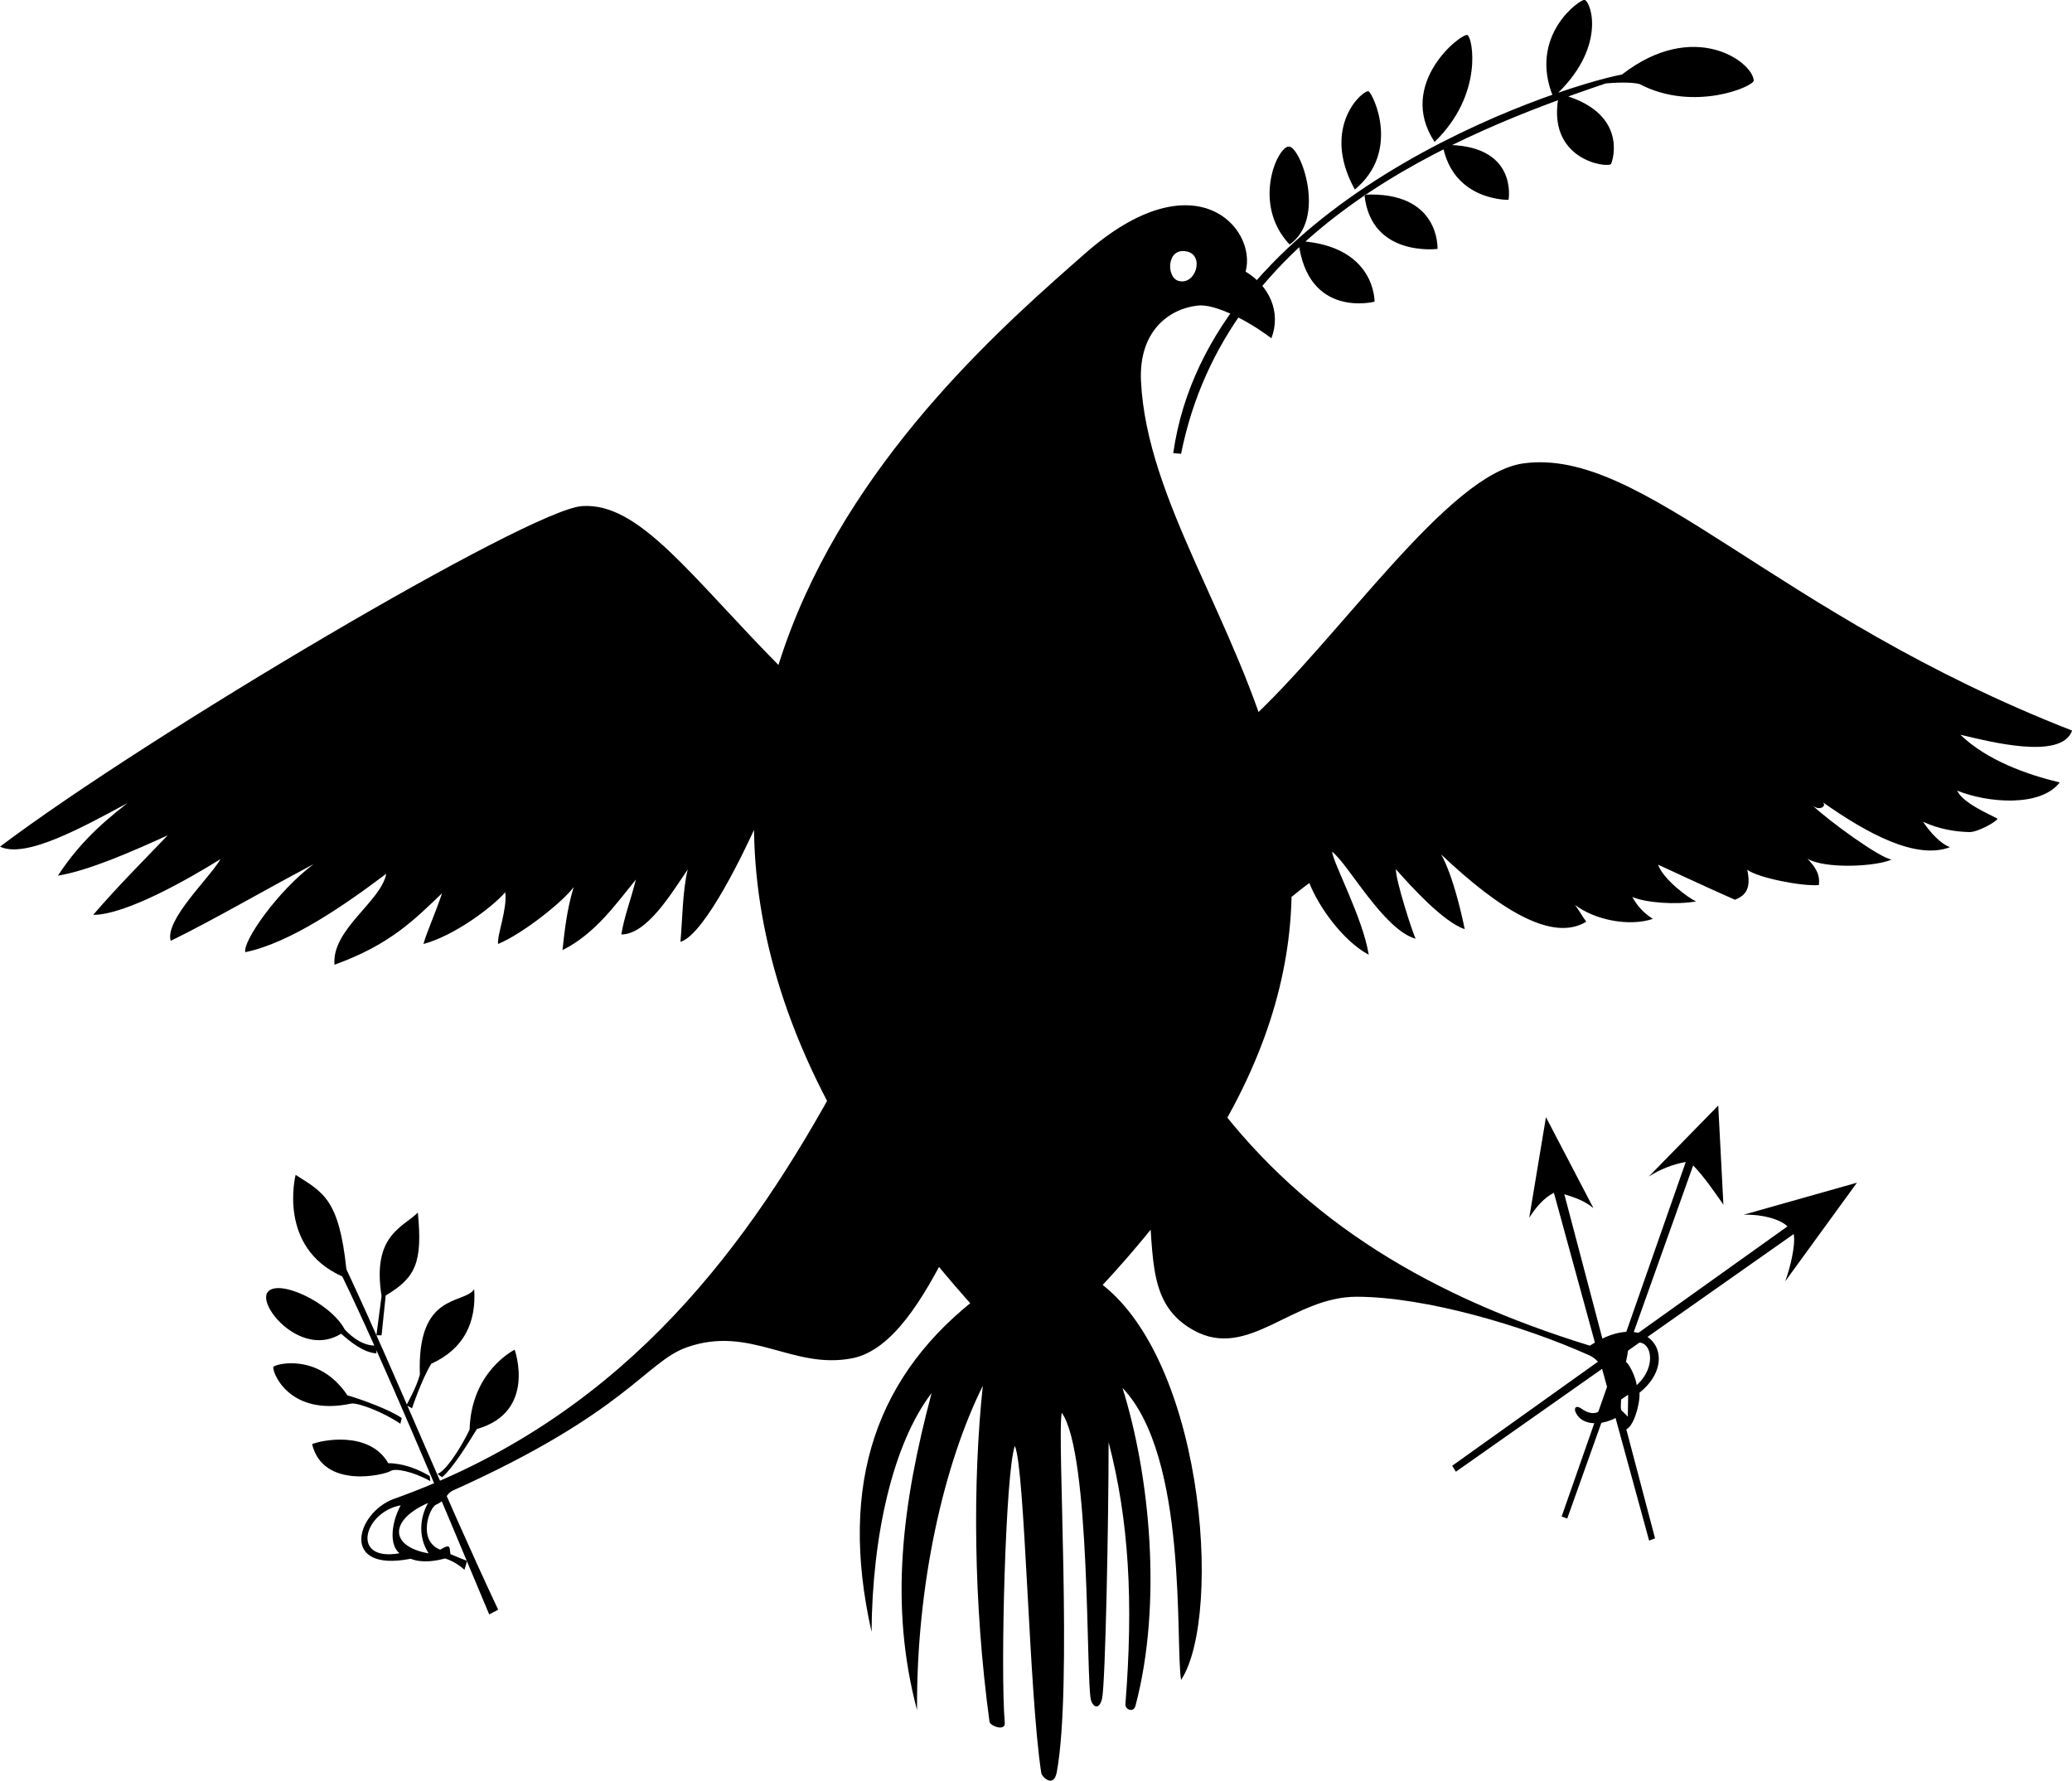 <svg xmlns="http://www.w3.org/2000/svg" viewBox="0 0 184.958 158.98"><path d="M114.34 80.85s1.63-1.37 2.54-2.02c.85 2.15 3 5.16 5.3 6.4-.52-3.27-3.14-8.1-3.27-9.2 1.45 1.1 4.6 6.98 7.46 7.77-.26-.46-1.83-5.36-1.76-6.2 1.5 1.7 4.25 4.7 6.14 5.35-.26-1.3-1.05-4.78-2.1-6.67 5.24 4.97 9.94 7.84 12.95 6-.34-.45-.53-.84-1-1.5 1.7 1.32 4.78 1.97 6.94 1.25-.92-.6-1.44-1.24-1.83-1.96 1.18.52 3.86.72 5.7.4-.66-.27-2.95-1.97-3.4-3.28.58.26 4.18 1.95 6.86 3.13 1.04-.4 1.44-1.1 1.1-2.68.92.72 4.9 1.5 6.4 1.37 0-.4.2-1.1-1.03-2.35 1.57.92 6.08.72 7.52.07-1.05-.13-5.55-3.4-7.1-4.86.66.6 1.37.07.93-.27 3.97 2.8 8.33 5.18 11.37 4.03-.92-.37-1.76-1.34-2.4-2.27 1.4.65 2.9.9 4.17.92.72 0 2.4-.92 2.48-1.2-.82-.44-3.1-1.4-3.6-2.5 2.7 1.1 7.44 1.5 9.15-.73-2.97-.72-6.5-1.98-8.87-4.26 2.56.6 9.03 2.3 9.98-.37-26.63-10.4-38.3-25.34-49-23.85-6.73.94-16.32 15.5-24.5 23.02m33.87 60.12l-.03 1.95-.64-.63.04-.9zm-.2-2.93c.1-.4.2-1.03.24-1.35 1.8-1.43 2.87 1.5.72 3.42-.06-.58-.56-1.76-.96-2.08zM102.5 107c.53 5.36-.04 9.5 4.06 11.76 4.88 2.7 8.8-3.02 14.57-3 6.15.02 14.82 2.58 20.72 5.22 2.62 1.18 2 6.7-.7 4.76-.48-.34-.7-.02-.47.4.63 1.25 2.5 1.07 3.7.35l.67 1.14c.76-.1 1.37-2.36 1.3-3.3 3.8-3.03.87-7.7-4.43-4.2-14.2-4.38-25.3-11-33.47-21.77m-20.85 17.2c-9.34 7.05-12.8 16.8-9.8 30.12.06-8.57 1.9-16.8 5.36-21.32-2.62 9.87-3.8 18.9-1.3 28.3-.07-11.24 2.4-21.96 5.87-28.95-.9 8.5-.85 19.35.6 30 .04.35 1.44.9 1.36.07-.4-4.58.06-22.42.9-24.7.92 2.02 1.25 22.02 2.36 29.2.06.35 1.1 1.37 1.38-.06 1.43-7.7 0-30 .45-32.1 2.6 3.67 2.15 23.86 2.6 25.63.2.7.76.9 1-.13.3-1.5.58-15.88.58-22.88 1.83 7.06 2.22 14.25 1.5 23.4-.04.46.73.8.9.13 2.43-9.16 1.26-20.66-1.16-28.37 5.88 6.14 4.7 22.94 5.23 26.07 3.8-5.8 2.02-29.73-8.04-36m-59.18 20.2c-.73 1.3-.9 3.02.05 4.5-3.5-.62-3.53-2.97-.05-4.5zm-2.45.22c-.85 1.6-1.02 3.53-.1 4.27-4.4.78-3.2-3.66.1-4.28zM74.32 97.4c-8.4 15.2-19.52 29.4-39.14 36.4-3.37 1.2-4.93 6.6 1.48 5.35 1.07.43 2.35.17 3.07-.03 1.04.33 1.73 1.02 1.73 1.02l.23-.8s-.9-.35-1.48-.6c-.1-.66.03-.96-.92-.4-2.02-.8-1-3.73-.36-4.02 1-.45.88-1 1.54-1.28 15.5-6.97 17.18-11.48 20.85-12.77 5.7-2 9.42 2.03 14.77.98 3.6-.72 6.34-5.36 8.63-9.87M69.8 59.68c-8.15-8.22-12.7-14.86-17.85-14.5-4.72.32-38.82 20.5-51.95 30.4 2.3 1.1 7.4-1.75 11.37-3.88-2.87 2.22-4.62 4.07-6.2 6.47 2.78-.46 6.57-2.13 9.8-3.6-1.94 2.03-4.53 4.62-6.65 7.1 2.96 0 8.7-3.32 11.37-4.98-1.03 1.75-5 5.44-4.45 7.3 3.8-1.86 8.04-4.35 12.76-6.85-3.23 2.4-6.37 6.94-6.1 7.86 3.98-.82 8.8-4.15 12.58-7-.46 2.48-4.9 4.98-4.62 8.12 4.9-1.76 7.1-3.98 9.6-6.38-.55 1.67-1.38 3.5-1.66 4.53 2.78-.74 6.2-3.33 7.3-4.62.2 1.5-.73 3.77-.64 4.62 2.22-.92 5.82-3.8 6.75-5.08-.64 2.1-.82 4.05-1 5.63 2.95-1.48 4.8-4.16 6.55-6.3-.46 1.86-1 3.15-1.3 4.9 2.32 0 4.54-3.78 5.93-5.8-.47 1.93-.47 4.5-.65 6.46 2.22-.66 5.9-8.52 6.65-10.18m38.6-51.44c1.56.38.72 3.1-.84 2.6-1.07-.37-1-3.04.83-2.6zM97.5 115.7c36.76-38.7 5.36-60.24 4.35-81.7-.2-4.4 2.45-6.42 5.04-6.72 1.56-.2 4.57 1.37 6.6 2.92.9-2.35-.2-4.7-2.3-5.95 1.05-3.87-4.5-10.25-14.32-1.63C83.38 34.48 43.54 68.76 87.2 117"/><path d="M139.9 135.56l-.5-.18 11.08-31.65c-1.17.2-2.34.68-3.3 1.3l6.2-6.34.46 8.85c-.84-1.2-1.75-2.53-2.7-3.5zM138 99.73l4.24 8.12c-.85-.7-1.72-.96-2.6-1.24l8.1 30.72-.53.2-8.5-31.05c-.87.43-1.62 1.3-2.2 2.23zm-8.37 31.12l29.93-21.37c-.66-.65-2.3-1.1-3.92-1.04l10.12-2.86-6.4 8.8c.44-1.2.93-3.18.76-4.22l-30.16 21.22zM115.12 21.83c-3.4-3.6-1.1-8.75-.07-8.75 1.05 0 3.4 6.4.07 8.75zm7.58 5.1s-6 1.57-6.8-5.42c6.93.4 6.8 5.43 6.8 5.43zm-.9-9.54c.57 5.6 6.52 4.83 6.52 4.83s.26-5.17-6.53-4.84zm-.86-.47c-3.14-5.68.85-9.02 1.24-8.76.4.27 2.87 5.36-1.24 8.76zm13.72.92s-4.97.13-5.88-4.9c6.8-.14 5.88 4.9 5.88 4.9zm-6.6-5.17c-3.46-5.23 2.48-9.8 2.94-9.54.46.26 1.44 5.3-2.94 9.54zm11.1-4.3c6.16 1.56 4.85 5.87 4.65 6.26-.18.4-5.94-.26-4.63-6.27zm-.5.32c-2.3-5.56 2.47-8.83 2.8-8.7.62.25 1.96 4.38-2.8 8.7zm-33.93 31.76c3.2-22.48 33.85-32.6 40.06-33.8 6.4-4.96 11.63-1.17 11.76.53.06.52-5.36 2.87-10.2.32-.76-.2-2.38-.12-3.02-.05-13.33 4.5-33.87 12.84-37.9 33.06zm-66.37 91.32c-1.06-.65-2.45-1.15-3.7-1.15-1.7-2.96-6.05-2.04-6.8-1.7.98 4.05 6.45 2.75 7 2.4.4-.28 2 .03 3.55.9zm.7-.18c1.06-.5 2.58-3.33 2.86-3.98.14-5.22 4.02-7.12 4.02-7.12s2 5.55-3.37 7.08c-.88 1.43-2.13 3.46-3.1 4.3zm-3.2-5c-.97-.7-3.55-1.66-4.85-2.03-2.53-3.8-6.4-2.82-6.6-2.54-.18.28 1.25 4.48 6.93 3.28.6-.12 2.96.8 4.4 1.8zm.42-1.15l.5.28s.84-2.55 1.72-3.98c2.96-1.34 4.02-3.74 3.83-6.65-.92 1.38-5.13.23-4.85 7.62-.28 1.1-1.2 2.73-1.2 2.73zm-2.68-5.32c-1.14.05-2.14-.7-2.82-1.43-1.3-2.45-6.1-4.65-6.93-3.28-.77 1.3 3.14 5.82 6.6 3.65.8.7 1.95 1.67 3.15 1.76zm0-.92h.46l.37-3.55c2.68-1.6 3.3-2.94 2.87-7.4-1.4 1.36-4.1 2.05-3.24 7.45zm-3.05-5.26c3.63 7.5 8.6 19.36 13.12 30.18l.8-.42c-5.14-10.94-8.8-20.22-13.55-30.4-.66-6.26-2.06-6.84-4.53-8.42 0 0-1.67 6.47 4.15 9.06z"/></svg>